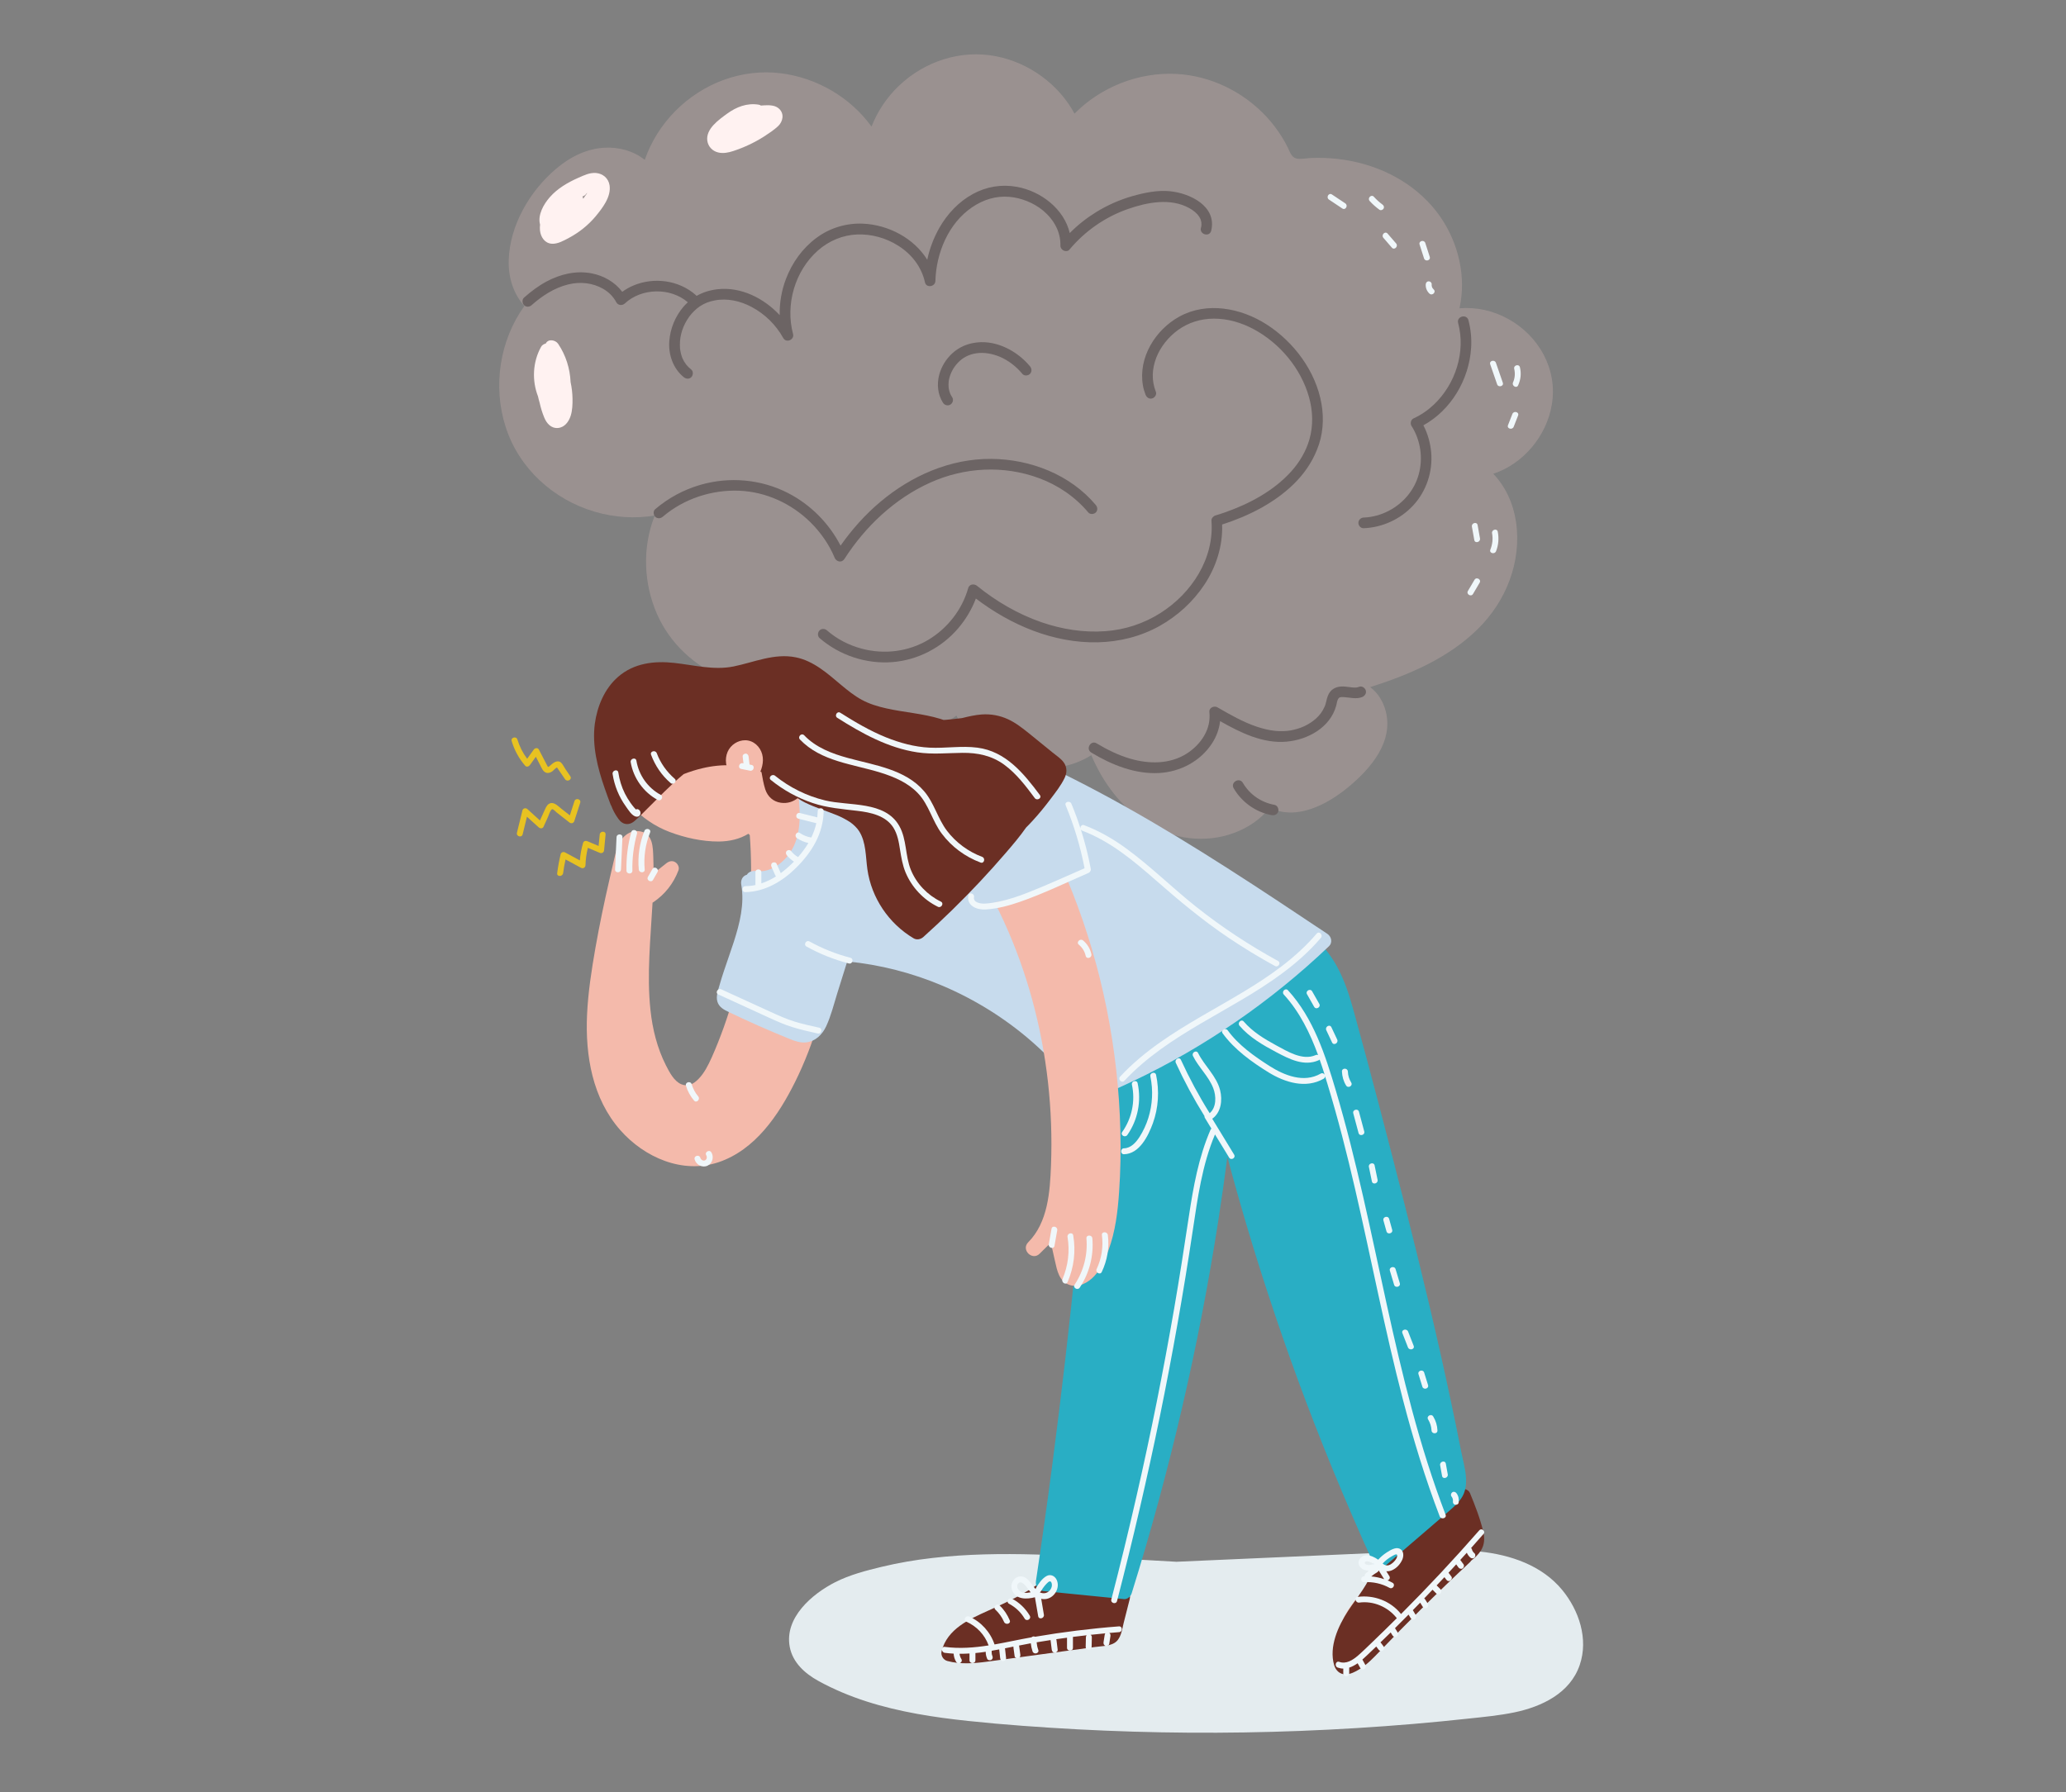 <?xml version="1.0" encoding="UTF-8"?>
<svg width="2788px" height="2419px" viewBox="0 0 2788 2419" version="1.1" xmlns="http://www.w3.org/2000/svg" xmlns:xlink="http://www.w3.org/1999/xlink">
    <rect x="0" y="0" width="2788" height="2419" fill="#808080" stroke="none"/>
    <title>Group</title>
    <g id="Page-1" stroke="none" stroke-width="1" fill="none" fill-rule="evenodd">
        <g id="Group">
            <rect id="Rectangle" stroke="#979797" opacity="0" x="0.5" y="0.5" width="2787" height="2418"></rect>
            <g id="8" transform="translate(673.667, 73.328)" fill-rule="nonzero">
                <path d="M1434.433,2072.772 C1407.033,2039.572 1364.833,2025.372 1323.233,2020.972 C1300.833,2018.572 1278.233,2018.872 1255.733,2019.672 C1230.633,2020.572 1205.633,2021.872 1180.633,2022.972 C1091.733,2026.872 1002.833,2030.772 913.933,2034.772 L867.933,2032.172 C820.033,2029.472 772.233,2026.272 724.333,2024.972 C677.733,2023.672 630.833,2024.272 584.433,2029.672 C561.533,2032.272 538.733,2036.172 516.233,2041.572 C495.033,2046.672 473.033,2052.372 453.533,2062.272 C422.233,2078.172 384.733,2110.172 392.033,2149.572 C396.033,2170.872 412.533,2185.572 430.633,2195.572 C451.133,2206.872 472.933,2215.972 495.233,2223.172 C539.933,2237.572 586.633,2244.772 633.233,2249.672 C682.233,2254.872 731.533,2258.272 780.733,2260.972 C880.833,2266.272 981.133,2266.972 1081.233,2263.072 C1132.033,2261.072 1182.833,2257.972 1233.433,2253.672 C1258.233,2251.572 1283.033,2249.172 1307.733,2246.472 C1328.533,2244.272 1349.533,2242.272 1369.933,2238.072 C1406.833,2230.372 1445.133,2212.272 1458.133,2174.072 C1470.133,2138.972 1457.133,2100.272 1434.433,2072.772 Z" id="Path" fill="#E4ECEF"></path>
                <path d="M1361.033,356.872 C1341.033,345.972 1318.433,340.872 1295.833,342.872 C1305.333,300.372 1294.533,254.772 1269.833,219.072 C1241.933,178.972 1197.433,153.372 1149.833,144.072 C1137.833,141.672 1125.533,140.272 1113.233,139.872 C1107.033,139.672 1100.833,139.672 1094.633,139.972 C1088.733,140.272 1081.533,141.972 1075.633,140.572 C1069.033,138.872 1067.133,131.872 1064.433,126.372 C1061.933,121.172 1059.133,116.172 1056.033,111.272 C1050.033,101.672 1043.033,92.472 1035.333,84.172 C1004.033,50.472 960.033,28.872 913.933,26.472 C863.233,23.772 811.933,43.972 776.333,80.072 C755.033,40.372 714.933,11.372 670.733,2.672 C623.133,-6.728 574.333,9.172 539.433,42.472 C523.233,57.872 510.533,76.772 502.433,97.572 C473.833,57.972 428.633,31.672 380.033,25.572 C327.333,18.972 274.733,39.072 237.633,76.572 C219.233,95.172 204.933,117.772 196.433,142.472 C181.333,130.372 161.533,124.972 142.133,126.072 C117.433,127.372 95.033,138.872 76.433,154.772 C41.133,184.772 14.233,230.872 12.833,277.872 C12.133,300.672 18.833,322.872 33.933,339.772 C0.433,386.472 -8.867,448.372 8.733,503.072 C26.733,559.072 73.133,601.072 129.133,617.472 C155.433,625.172 183.233,627.072 210.133,622.472 C209.833,622.872 209.533,623.372 209.333,623.972 C193.033,666.172 194.833,714.072 212.933,755.472 C230.533,795.672 264.333,826.472 304.733,842.872 C326.133,851.572 349.233,855.772 372.333,855.272 C382.033,888.472 408.733,913.972 440.133,927.272 C477.933,943.272 520.233,940.072 557.933,925.372 C579.033,917.172 598.733,905.872 617.033,892.572 C641.633,944.372 703.533,971.672 759.333,961.472 C773.433,958.872 786.933,953.672 799.033,945.972 C814.633,983.172 839.733,1016.972 874.433,1038.272 C909.233,1059.572 952.733,1065.272 991.333,1051.072 C1010.533,1044.072 1027.233,1032.572 1040.033,1016.972 C1076.233,1034.772 1117.833,1012.372 1146.233,988.772 C1175.933,964.172 1207.033,928.172 1196.333,886.672 C1193.033,873.772 1185.833,861.972 1175.333,854.172 C1227.933,837.472 1280.533,815.072 1320.333,775.972 C1358.733,738.372 1380.033,684.872 1372.133,631.072 C1368.533,606.772 1358.333,583.872 1341.433,566.172 C1382.033,552.872 1413.433,515.072 1420.433,472.972 C1428.633,425.272 1402.933,379.672 1361.033,356.872 Z" id="Path" fill="#9A9190"></path>
                <path d="M805.033,608.272 C770.633,567.272 716.733,546.472 663.933,546.072 C608.633,545.672 556.333,568.772 514.433,603.972 C493.933,621.172 476.033,641.272 460.633,663.172 C445.033,632.872 420.033,607.672 389.533,592.072 C353.133,573.472 310.633,569.772 271.333,581.172 C248.933,587.672 228.233,598.872 210.533,613.972 C207.533,616.472 207.933,621.572 210.533,624.172 C213.433,627.072 217.733,626.672 220.733,624.172 C249.233,599.772 287.133,587.472 324.433,589.072 C360.233,590.672 394.233,606.372 419.733,631.372 C433.633,645.072 445.233,661.572 452.633,679.472 C454.933,685.072 462.233,686.772 465.833,681.172 C494.133,637.172 533.733,599.672 581.733,578.072 C627.933,557.272 680.533,554.472 728.133,571.972 C753.833,581.372 777.133,597.172 794.933,618.372 C797.433,621.372 802.533,620.972 805.133,618.372 C807.933,615.572 807.533,611.272 805.033,608.272 Z" id="Path" fill="#6C6464"></path>
                <path d="M1109.633,471.672 C1102.033,427.972 1072.533,388.272 1035.533,364.572 C1001.033,342.472 955.133,333.472 917.733,354.072 C885.433,371.872 862.233,409.272 868.633,446.772 C869.333,451.072 870.633,455.372 872.233,459.472 C873.633,463.072 877.033,465.572 881.133,464.472 C884.533,463.572 887.633,459.272 886.133,455.572 C880.133,440.172 880.833,424.772 886.733,409.372 C892.333,394.972 903.133,381.472 915.833,372.272 C930.133,361.972 946.533,356.872 964.233,356.772 C983.133,356.672 1001.733,362.172 1018.233,371.072 C1053.433,389.972 1081.833,423.872 1092.733,462.472 C1098.033,481.272 1098.733,500.972 1093.333,519.872 C1088.733,535.872 1080.033,550.472 1068.933,562.872 C1045.133,589.272 1012.333,606.772 979.133,618.372 C974.933,619.872 970.733,621.172 966.433,622.472 C963.633,623.372 960.933,626.272 961.133,629.372 C965.233,680.272 934.533,727.372 892.433,754.072 C869.933,768.372 844.433,776.772 817.733,778.672 C788.533,780.772 759.333,776.072 731.733,766.572 C700.233,755.672 670.733,738.472 644.833,717.472 C640.733,714.172 634.333,715.072 632.833,720.672 C624.633,749.672 604.933,774.772 579.133,790.272 C552.033,806.472 519.333,810.372 488.933,802.172 C471.833,797.572 455.833,789.372 442.433,777.672 C439.533,775.072 435.133,774.772 432.233,777.672 C429.633,780.272 429.333,785.272 432.233,787.872 C459.133,811.272 495.333,823.272 530.833,820.372 C565.133,817.572 597.233,800.772 619.533,774.572 C629.633,762.672 637.733,749.172 643.233,734.572 C690.233,770.372 748.033,794.972 807.733,793.672 C837.033,792.972 865.633,785.872 891.233,771.572 C915.333,758.072 936.233,738.972 951.533,715.972 C967.433,692.072 976.633,663.472 975.533,634.672 C1010.633,623.372 1045.133,606.272 1071.733,580.472 C1085.433,567.172 1096.533,551.472 1103.533,533.772 C1111.733,514.072 1113.233,492.472 1109.633,471.672 Z" id="Path" fill="#6C6464"></path>
                <path d="M904.833,184.772 C888.233,183.172 870.733,186.772 854.833,191.272 C837.633,196.172 820.933,203.472 805.733,212.872 C792.733,220.872 780.633,230.372 769.933,241.272 C762.333,208.772 731.133,184.772 698.633,178.872 C677.933,175.172 657.533,178.472 639.133,188.572 C620.033,198.972 604.633,215.472 593.933,234.272 C586.333,247.672 580.833,262.172 577.633,277.272 C559.633,248.172 525.133,230.072 490.933,228.572 C468.533,227.572 446.233,234.272 428.233,247.672 C409.133,261.772 395.233,281.372 386.833,303.472 C381.033,318.872 378.133,335.472 378.533,352.072 C357.033,329.072 326.233,313.572 294.833,317.072 C284.633,318.172 274.933,321.172 266.333,326.072 C266.133,325.772 265.833,325.472 265.533,325.172 C242.733,304.772 208.733,300.272 180.833,312.172 C175.533,314.372 170.633,317.272 166.033,320.572 C156.233,307.472 140.933,298.772 124.833,295.672 C103.733,291.572 82.533,296.672 63.833,306.672 C52.833,312.572 42.833,320.172 33.533,328.372 C30.633,330.972 30.933,335.972 33.533,338.572 C36.433,341.472 40.833,341.172 43.733,338.572 C57.933,325.972 74.333,315.272 92.833,310.672 C109.133,306.572 126.133,308.372 140.333,316.572 C148.033,321.072 153.933,326.972 158.133,334.872 C160.433,339.072 166.233,339.372 169.433,336.372 C192.133,315.172 231.033,314.472 254.533,334.672 C252.333,336.672 250.333,338.772 248.333,341.072 C237.433,354.072 230.833,370.172 229.533,387.072 C228.133,405.272 234.633,424.172 249.033,435.772 C252.033,438.172 256.233,438.772 259.233,435.772 C261.733,433.272 262.233,428.072 259.233,425.572 C253.633,421.072 250.233,416.772 247.233,410.172 C247.233,410.072 247.133,409.872 247.033,409.672 C246.933,409.372 246.833,409.072 246.733,408.772 C246.533,408.072 246.233,407.372 246.033,406.672 C245.533,404.972 245.033,403.272 244.733,401.572 C244.033,398.272 243.833,396.372 243.833,392.472 C243.633,378.772 248.233,365.472 256.533,353.972 C259.933,349.272 265.633,343.572 270.433,340.372 C277.033,335.972 283.033,333.672 290.933,332.172 C307.833,328.872 325.533,332.972 340.533,340.972 C358.533,350.472 373.433,365.172 383.333,382.972 C387.333,390.172 398.633,385.272 396.533,377.472 C385.933,337.772 399.033,292.172 430.133,264.772 C444.933,251.672 463.833,243.872 483.033,243.172 C502.433,242.472 521.733,247.772 538.233,258.172 C556.333,269.472 569.933,286.772 574.533,307.772 C576.333,315.872 588.433,313.772 588.633,305.872 C589.633,268.272 606.233,228.072 638.133,206.472 C653.333,196.072 670.233,190.872 688.433,192.372 C704.433,193.672 721.533,200.572 734.033,210.972 C748.533,223.172 757.833,239.672 757.333,258.372 C757.233,264.272 765.533,268.372 769.633,263.472 C790.333,238.672 817.633,219.572 848.233,208.872 C874.533,199.672 905.933,193.572 931.233,207.572 C936.633,210.572 941.733,214.572 944.633,219.272 C946.333,221.972 946.733,223.072 947.433,226.372 C947.433,226.572 947.533,226.772 947.533,226.872 C947.533,226.972 947.533,227.172 947.533,227.472 C947.533,228.272 947.633,228.972 947.633,229.772 C947.633,231.872 947.533,232.072 946.933,234.272 C944.733,243.272 958.633,247.072 960.833,238.072 C968.733,204.672 931.633,187.272 904.833,184.772 Z" id="Path" fill="#6C6464"></path>
                <path d="M716.233,421.072 C699.333,400.772 672.133,386.072 645.133,388.872 C632.333,390.172 620.833,394.972 611.333,403.672 C602.933,411.372 596.633,421.672 593.733,432.672 C590.433,445.372 591.733,459.072 598.833,470.272 C600.933,473.572 605.233,474.872 608.733,472.872 C612.033,470.972 613.433,466.272 611.333,462.972 C610.633,461.872 610.033,460.872 609.433,459.772 C609.233,459.372 609.033,458.872 608.833,458.472 C608.733,458.372 608.733,458.272 608.633,458.172 C608.633,458.072 608.633,458.072 608.533,457.872 C607.633,455.572 607.033,453.272 606.633,450.872 C606.633,450.772 606.633,450.672 606.533,450.572 C606.533,450.472 606.533,450.372 606.533,450.272 C606.533,449.772 606.433,449.272 606.433,448.872 C606.333,447.672 606.333,446.472 606.333,445.272 C606.333,444.172 606.433,443.072 606.533,441.972 C606.533,441.772 606.533,441.672 606.533,441.672 C606.533,441.572 606.533,441.472 606.533,441.372 C606.633,440.672 606.733,439.872 606.933,439.172 C608.833,430.272 613.033,422.472 619.233,416.072 C622.833,412.372 625.533,410.272 630.133,407.872 C634.133,405.772 639.033,404.172 644.333,403.472 C654.533,402.072 665.633,404.072 675.633,408.272 C687.333,413.272 697.833,421.472 706.033,431.372 C708.533,434.372 713.633,433.972 716.233,431.372 C719.133,428.272 718.733,424.072 716.233,421.072 Z" id="Path" fill="#6C6464"></path>
                <path d="M1169.433,858.672 C1168.433,855.172 1164.233,852.272 1160.533,853.672 C1159.833,853.972 1159.133,854.172 1158.333,854.372 C1158.133,854.472 1156.933,854.572 1156.933,854.672 C1155.333,854.872 1153.633,854.772 1152.033,854.672 C1148.633,854.372 1145.233,853.772 1141.833,853.472 C1134.133,852.672 1126.133,854.172 1121.133,860.672 C1118.433,864.172 1117.233,868.472 1116.233,872.772 C1115.833,874.472 1115.433,876.072 1114.933,877.672 C1114.733,878.472 1114.433,879.172 1114.133,879.872 C1113.833,880.772 1114.033,880.272 1113.433,881.372 C1110.533,887.672 1107.333,891.872 1102.333,896.472 C1097.833,900.572 1092.533,903.972 1086.533,906.872 C1081.233,909.372 1074.133,911.572 1067.633,912.672 C1061.833,913.672 1054.533,913.872 1047.833,913.272 C1039.233,912.472 1030.833,910.372 1022.633,907.672 C1003.733,901.372 986.333,891.272 969.133,881.372 C964.833,878.872 957.733,881.972 958.333,887.572 C959.533,899.172 957.133,909.672 951.433,919.572 C945.733,929.472 937.233,937.872 927.633,943.972 C904.933,958.272 877.133,958.172 851.633,950.772 C835.533,946.072 820.533,938.672 806.233,930.072 C798.233,925.272 791.033,937.672 798.933,942.472 C826.333,959.072 858.233,971.972 890.933,970.072 C919.333,968.372 946.233,954.172 961.933,930.072 C967.833,921.072 971.633,910.672 972.833,900.072 C1000.233,915.572 1030.433,930.572 1062.333,927.772 C1091.033,925.272 1121.233,908.872 1129.433,879.472 C1130.433,876.072 1130.533,871.472 1133.133,868.772 C1133.133,868.772 1133.333,868.572 1133.533,868.472 C1133.733,868.372 1134.133,868.172 1134.233,868.072 C1134.333,868.072 1134.333,868.072 1134.533,867.972 C1135.033,867.872 1135.433,867.772 1135.933,867.672 C1135.933,867.672 1136.033,867.672 1136.033,867.672 C1136.433,867.672 1136.833,867.572 1137.333,867.572 C1138.233,867.572 1139.133,867.572 1140.033,867.672 C1148.233,868.172 1156.533,870.672 1164.533,867.572 C1168.033,866.072 1170.533,862.672 1169.433,858.672 Z" id="Path" fill="#6C6464"></path>
                <path d="M1046.233,1013.072 C1028.333,1009.872 1012.733,999.172 1003.533,983.372 C998.933,975.372 986.433,982.572 991.133,990.672 C1001.933,1009.372 1021.033,1023.072 1042.433,1026.972 C1046.233,1027.672 1050.233,1025.972 1051.333,1021.972 C1052.233,1018.472 1050.133,1013.772 1046.233,1013.072 Z" id="Path" fill="#6C6464"></path>
                <path d="M1307.933,358.872 C1305.533,349.972 1291.633,353.672 1294.033,362.672 C1304.433,401.472 1290.633,444.872 1261.433,472.672 C1253.233,480.472 1244.133,486.672 1233.633,491.572 C1230.233,493.172 1229.133,498.372 1231.033,501.472 C1243.433,520.872 1246.933,544.972 1240.833,567.072 C1234.933,588.472 1220.033,605.872 1200.633,616.072 C1190.133,621.572 1178.333,624.872 1166.633,625.272 C1162.733,625.372 1159.433,628.472 1159.433,632.472 C1159.433,636.272 1162.733,639.872 1166.633,639.672 C1191.833,638.672 1216.233,627.472 1233.333,608.972 C1251.233,589.672 1260.033,563.172 1257.633,536.972 C1256.433,524.372 1253.033,511.972 1247.133,500.772 C1284.633,480.172 1308.833,438.872 1311.533,396.472 C1312.433,383.872 1311.133,371.072 1307.933,358.872 Z" id="Path" fill="#6C6464"></path>
                <path d="M148.933,176.872 C147.533,167.472 140.033,160.972 130.633,160.172 C122.133,159.472 114.133,163.372 106.533,166.772 C92.533,172.972 78.633,181.072 68.433,192.672 C59.833,202.372 51.633,217.072 55.133,229.872 C54.833,232.572 54.733,235.172 55.033,237.872 C56.033,246.672 61.433,255.072 71.033,255.672 C79.033,256.172 87.533,251.272 94.433,247.572 C107.933,240.372 120.333,230.372 130.133,218.672 C139.433,207.372 151.233,192.272 148.933,176.872 Z M113.333,194.972 C113.133,193.972 112.833,192.972 112.333,191.972 C112.333,191.972 112.433,191.872 112.433,191.872 C114.933,191.072 116.733,189.572 117.833,187.772 C118.133,187.572 118.533,187.372 118.833,187.172 C117.033,189.772 115.233,192.372 113.333,194.972 Z" id="Shape" fill="#FFF2F1"></path>
                <path d="M98.933,465.072 C98.833,457.472 97.933,449.872 96.333,442.472 C95.533,424.172 89.933,406.172 79.533,390.772 C75.933,385.472 66.133,383.572 62.833,390.372 C60.133,390.972 57.733,392.572 56.433,394.972 C45.133,415.372 44.033,440.272 52.333,461.672 C52.933,464.572 53.733,467.372 54.533,470.172 C56.033,476.972 58.033,483.672 60.733,490.172 C63.933,498.072 69.933,505.072 79.233,504.372 C88.333,503.672 94.033,495.672 96.533,487.672 C98.733,480.672 99.033,472.372 98.933,465.072 Z" id="Path" fill="#FFF2F1"></path>
                <path d="M377.933,73.672 C375.533,71.372 372.533,69.972 369.333,69.372 C368.733,69.172 368.133,69.072 367.533,69.072 C364.233,68.572 360.733,68.672 357.433,68.872 C356.033,68.972 354.533,69.072 353.133,69.172 C352.333,68.572 351.333,68.172 350.233,67.972 C334.433,65.372 320.033,70.972 307.333,80.272 C296.133,88.472 278.633,100.672 280.833,116.672 C281.933,124.572 287.833,130.672 295.533,132.472 C302.333,134.072 309.333,132.672 315.733,130.572 C330.433,125.772 344.633,119.072 357.633,110.772 C364.033,106.572 370.733,102.172 376.333,96.972 C382.933,90.672 384.933,80.472 377.933,73.672 Z" id="Path" fill="#FFF2F1"></path>
                <circle id="Oval" fill="#F4BAAB" transform="translate(187.155, 1067.898) rotate(-17.819) translate(-187.155, -1067.898) " cx="187.155" cy="1067.898" r="1"></circle>
                <path d="M1302.333,1948.872 C1298.933,1928.672 1295.433,1908.572 1291.633,1888.472 C1284.233,1848.572 1276.133,1808.772 1267.333,1769.072 C1249.633,1689.472 1229.233,1610.572 1205.933,1532.372 C1204.433,1527.472 1203.033,1522.572 1201.533,1517.672 C1195.433,1485.372 1188.733,1453.272 1181.533,1421.172 C1175.933,1396.372 1170.033,1371.672 1163.833,1347.072 C1158.033,1323.972 1152.233,1300.772 1143.533,1278.472 C1135.033,1256.672 1123.833,1236.472 1108.533,1218.572 C1093.833,1201.372 1076.233,1186.972 1058.033,1173.672 C1036.633,1158.072 1014.233,1143.872 992.233,1129.272 C967.633,1112.972 943.133,1096.672 918.533,1080.372 C915.833,1078.572 912.233,1078.672 909.333,1080.072 C878.733,1055.672 845.133,1035.072 810.433,1016.772 C789.833,1005.872 768.733,995.772 747.433,986.172 C722.833,974.972 698.033,964.072 672.833,954.472 C622.433,935.272 568.233,921.972 514.133,930.472 C469.633,937.472 426.133,959.572 399.833,997.072 C397.533,1000.272 395.533,1003.572 393.533,1006.972 C383.933,1003.972 374.533,1000.372 365.433,995.972 C364.833,995.672 364.233,995.472 363.633,995.272 C363.433,989.672 362.533,984.172 361.233,978.872 C360.433,975.472 359.333,972.172 358.033,968.972 C356.733,948.272 348.633,927.772 336.533,911.272 C316.033,883.272 285.533,865.372 254.233,851.972 C235.833,844.072 215.933,834.672 195.633,837.372 C192.233,835.172 187.633,834.872 183.833,838.572 C152.533,869.372 138.733,916.172 148.933,958.972 C158.833,1000.872 190.233,1034.772 230.233,1049.772 C250.733,1057.472 274.133,1062.672 296.133,1062.572 C310.433,1062.472 324.533,1059.372 336.233,1052.072 C336.833,1052.672 337.433,1053.272 338.133,1053.872 C342.533,1112.372 338.833,1171.372 326.833,1228.772 C320.833,1257.572 312.833,1285.872 302.933,1313.572 C298.033,1327.172 292.733,1340.672 286.833,1353.872 C282.133,1364.372 276.833,1374.972 269.033,1382.972 C265.633,1386.472 261.733,1389.472 258.133,1390.572 C253.833,1391.872 250.133,1392.072 245.633,1390.172 C235.833,1385.972 229.733,1373.972 224.933,1364.572 C213.233,1341.472 206.833,1315.772 204.133,1290.172 C198.933,1241.872 204.333,1193.372 206.933,1145.072 C207.233,1144.872 207.533,1144.772 207.833,1144.572 C223.633,1133.972 235.233,1119.172 241.933,1101.372 C243.433,1097.372 240.933,1092.372 237.433,1090.372 C233.433,1087.972 229.033,1089.172 225.633,1091.872 C219.833,1096.472 214.033,1101.072 208.233,1105.672 C208.233,1098.372 208.233,1091.072 207.933,1083.772 C207.433,1070.372 207.433,1052.172 190.833,1048.972 C175.833,1045.972 164.733,1056.672 159.733,1069.672 C157.233,1076.172 155.933,1083.172 154.333,1089.872 C152.533,1097.672 150.633,1105.372 148.933,1113.172 C141.833,1143.972 135.333,1174.972 129.833,1206.172 C124.633,1235.972 119.933,1266.072 118.533,1296.372 C116.033,1351.672 125.833,1409.472 163.433,1452.172 C195.833,1488.972 247.433,1511.772 295.933,1495.472 C345.433,1478.772 376.933,1431.972 399.133,1387.372 C425.433,1334.472 441.733,1277.072 447.433,1218.272 C448.033,1212.072 448.533,1205.872 448.833,1199.572 C449.533,1199.972 450.233,1200.372 451.033,1200.572 C538.733,1231.472 626.333,1262.772 713.733,1294.472 C735.333,1302.272 756.833,1310.172 778.333,1317.972 C787.433,1321.272 797.233,1323.972 805.433,1329.272 C812.433,1333.772 814.733,1340.972 815.133,1348.972 C815.733,1359.872 814.933,1370.872 814.633,1381.672 C814.333,1392.972 813.933,1404.172 813.533,1415.472 C812.633,1437.972 811.533,1460.472 810.233,1482.972 C805.033,1573.872 796.333,1664.672 784.133,1754.872 C771.933,1845.072 756.233,1934.772 737.233,2023.772 C734.933,2034.672 732.733,2045.572 730.033,2056.272 C727.933,2064.472 724.433,2073.672 719.833,2079.072 C712.233,2087.772 701.333,2093.172 690.933,2097.172 C667.233,2106.272 637.633,2110.972 621.433,2132.572 C617.633,2137.572 615.033,2143.272 613.533,2149.272 C612.133,2154.872 616.433,2162.272 622.933,2161.672 C654.133,2158.672 685.233,2155.672 716.433,2152.672 C732.333,2151.172 748.233,2149.572 764.133,2148.072 C778.533,2146.672 793.433,2146.172 807.733,2143.472 C821.933,2140.772 832.333,2132.372 837.533,2118.872 C842.433,2106.172 844.033,2091.772 846.733,2078.372 C853.033,2047.672 859.333,2016.972 865.633,1986.272 C890.733,1864.172 915.833,1742.072 941.033,1619.972 L978.433,1438.372 C1015.433,1534.672 1051.233,1631.572 1085.533,1728.872 C1103.533,1779.772 1121.133,1830.772 1138.433,1881.872 C1147.133,1907.572 1155.733,1933.372 1164.233,1959.172 C1168.333,1971.772 1172.533,1984.372 1176.633,1996.972 C1180.733,2009.372 1185.533,2022.272 1184.533,2035.572 C1182.833,2059.372 1161.133,2077.372 1148.333,2095.772 C1134.433,2115.772 1124.933,2144.172 1139.533,2166.372 C1142.333,2170.672 1148.233,2172.872 1152.933,2169.872 C1184.633,2149.372 1214.433,2125.772 1241.633,2099.372 C1254.933,2086.472 1267.833,2073.072 1279.433,2058.672 C1291.033,2044.172 1301.233,2028.172 1304.833,2009.672 C1308.533,1989.472 1305.633,1968.972 1302.333,1948.872 Z" id="Path" fill="#F4BAAB"></path>
                <path d="M1328.033,1994.572 C1323.833,1976.472 1316.933,1958.872 1309.933,1941.872 C1307.833,1936.672 1299.333,1934.572 1295.033,1937.872 C1271.833,1955.272 1248.633,1972.772 1225.333,1990.172 C1220.033,1994.172 1214.633,1998.172 1209.033,2001.772 C1203.733,2005.172 1198.033,2007.972 1193.133,2011.772 C1184.533,2018.372 1180.433,2028.572 1181.633,2038.772 C1181.133,2039.572 1180.733,2040.472 1180.433,2041.572 C1174.033,2064.172 1158.033,2081.972 1145.533,2101.072 C1132.233,2121.372 1119.433,2149.372 1126.733,2174.372 C1128.933,2181.772 1134.733,2186.872 1142.333,2186.775 C1148.733,2186.672 1155.233,2183.272 1160.633,2179.972 C1171.033,2173.672 1179.633,2164.572 1188.133,2155.772 C1206.633,2136.372 1225.433,2117.272 1244.433,2098.372 C1266.033,2076.972 1287.833,2055.972 1310.033,2035.272 C1310.633,2034.672 1311.133,2034.072 1311.533,2033.372 C1316.533,2029.472 1321.233,2025.172 1324.733,2019.672 C1329.633,2011.972 1330.033,2003.172 1328.033,1994.572 Z" id="Path" fill="#6B2F24"></path>
                <path d="M843.333,2071.572 C812.333,2065.172 781.233,2059.072 750.033,2053.472 C745.733,2052.672 741.233,2053.972 738.633,2057.172 C737.233,2057.672 735.833,2058.472 734.533,2059.472 C712.033,2076.972 685.633,2089.072 659.833,2100.772 C634.133,2112.372 604.833,2125.372 597.033,2155.272 C595.533,2160.972 598.933,2167.072 604.633,2168.672 C622.533,2173.472 640.733,2171.972 658.833,2169.572 C678.433,2166.972 698.133,2164.272 717.733,2161.572 C736.833,2158.972 755.833,2156.372 774.933,2153.772 C784.433,2152.472 794.033,2151.172 803.533,2149.872 C812.033,2148.672 822.233,2148.872 829.833,2144.572 C839.233,2139.272 840.333,2126.572 842.733,2117.172 C845.433,2106.372 848.233,2095.672 850.933,2084.872 C852.333,2079.572 849.233,2072.772 843.333,2071.572 Z" id="Path" fill="#6B2F24"></path>
                <path d="M1298.233,1886.272 C1293.833,1863.772 1289.233,1841.272 1284.433,1818.772 C1265.633,1729.872 1244.333,1641.372 1222.033,1553.272 C1199.733,1465.572 1177.033,1377.872 1152.933,1290.672 C1147.333,1270.272 1140.733,1249.872 1130.533,1231.172 C1121.033,1213.872 1108.033,1198.572 1093.633,1185.172 C1079.333,1171.672 1063.733,1158.972 1047.633,1147.672 C1037.233,1140.472 1026.033,1140.172 1015.133,1146.572 C1005.833,1151.972 996.933,1158.272 987.933,1164.272 C952.033,1188.072 917.133,1213.172 883.033,1239.572 C865.533,1253.072 848.133,1266.972 831.133,1281.172 C817.533,1292.472 798.833,1304.472 794.933,1323.072 C793.133,1331.872 795.733,1339.972 802.533,1345.372 C796.133,1436.872 788.333,1528.272 779.233,1619.572 C769.733,1714.072 758.833,1808.372 746.533,1902.572 C739.633,1955.272 732.233,2007.972 724.333,2060.572 C723.233,2068.072 727.233,2073.572 734.833,2074.372 C770.933,2077.972 806.933,2081.572 843.033,2085.172 C847.833,2085.672 852.233,2081.472 853.533,2077.172 C879.233,1994.872 901.833,1911.572 921.333,1827.572 C940.733,1744.172 957.033,1659.972 970.233,1575.372 C974.733,1546.472 978.833,1517.472 982.633,1488.372 C999.133,1550.272 1017.333,1611.672 1037.333,1672.572 C1063.233,1751.772 1092.033,1830.172 1123.633,1907.272 C1141.533,1950.872 1160.233,1994.172 1179.733,2037.072 C1182.833,2043.972 1192.033,2043.372 1196.833,2039.272 C1214.533,2024.072 1232.233,2008.872 1249.933,1993.672 L1276.433,1970.872 C1284.033,1964.272 1291.933,1958.072 1297.833,1949.772 C1310.933,1931.372 1302.233,1906.372 1298.233,1886.272 Z" id="Path" fill="#29AEC4"></path>
                <path d="M1117.533,1187.172 C1028.033,1127.472 938.333,1067.672 844.333,1015.072 C797.233,988.672 749.133,964.172 699.733,942.472 C674.733,931.472 649.433,920.572 623.433,912.172 C598.533,904.172 572.433,899.472 546.133,901.872 C490.633,906.772 440.333,936.372 401.033,974.672 C399.533,976.072 398.633,977.672 398.133,979.272 C397.633,979.672 397.133,980.072 396.733,980.572 C389.333,987.772 395.633,997.972 403.533,998.972 C403.533,999.072 403.533,999.072 403.533,999.072 C404.133,1002.272 404.333,1005.672 404.633,1008.872 C405.233,1015.772 405.633,1022.772 405.433,1029.672 C405.233,1042.872 403.233,1056.672 397.533,1068.772 C388.433,1088.272 367.533,1105.472 346.533,1102.472 C341.633,1101.772 336.733,1103.272 334.233,1107.372 C328.133,1109.072 325.633,1114.972 326.633,1120.772 C331.233,1146.872 324.533,1173.172 316.633,1197.872 C312.433,1210.972 307.633,1223.972 303.333,1237.072 C301.233,1243.472 299.133,1249.872 297.333,1256.372 C295.433,1263.272 292.333,1271.272 294.333,1278.372 C296.433,1286.072 303.133,1289.572 309.833,1292.772 C316.433,1295.972 323.033,1299.072 329.633,1302.072 C343.433,1308.472 357.233,1314.572 371.233,1320.472 C378.233,1323.472 385.333,1326.372 392.433,1329.272 C399.433,1332.072 406.733,1334.572 414.433,1333.672 C426.933,1332.172 435.933,1323.172 441.133,1312.172 C447.833,1297.872 451.633,1281.972 456.333,1266.972 C460.733,1252.772 465.233,1238.672 469.633,1224.472 C513.733,1228.672 557.633,1239.972 598.533,1257.372 C642.233,1275.972 683.133,1301.472 718.833,1332.672 C736.933,1348.572 753.833,1365.872 769.133,1384.472 C776.933,1393.872 784.333,1409.272 798.333,1409.173 C805.833,1409.072 813.233,1404.872 819.933,1401.972 C825.933,1399.372 831.933,1396.772 837.933,1394.072 C886.633,1372.072 933.533,1346.172 978.033,1316.772 C1022.933,1287.172 1065.533,1253.872 1105.133,1217.572 C1109.933,1213.172 1114.733,1208.672 1119.433,1204.172 C1125.033,1199.172 1123.133,1190.872 1117.533,1187.172 Z" id="Path" fill="#C7DBED"></path>
                <path d="M838.233,1453.372 C836.933,1397.872 830.633,1342.572 819.733,1288.172 C808.933,1234.472 793.433,1181.672 773.333,1130.672 C768.133,1117.572 762.733,1104.572 757.033,1091.672 C754.133,1085.172 751.133,1078.672 748.133,1072.272 C745.333,1066.372 742.833,1060.072 738.833,1054.872 C728.933,1041.872 714.833,1043.472 700.333,1045.172 C685.433,1046.972 670.533,1048.772 655.633,1050.472 C648.133,1051.372 640.733,1052.272 633.233,1053.172 C627.433,1053.872 622.333,1057.672 622.333,1064.072 C622.333,1066.572 623.433,1069.272 625.233,1071.372 C625.433,1071.772 625.633,1072.172 625.933,1072.572 C668.333,1134.672 699.533,1203.772 719.333,1276.272 C739.133,1348.872 747.533,1424.372 744.633,1499.572 C743.233,1535.472 740.533,1576.672 713.833,1603.572 C703.933,1613.572 719.233,1628.872 729.233,1618.972 C734.333,1613.972 739.333,1608.972 744.433,1603.972 C746.233,1612.172 748.133,1620.372 749.933,1628.572 C752.833,1641.472 755.433,1656.372 769.833,1661.172 C781.933,1665.172 794.733,1657.972 802.833,1649.372 C812.033,1639.672 817.533,1626.472 822.233,1614.072 C831.533,1588.972 834.733,1561.972 836.533,1535.472 C838.433,1507.972 838.933,1480.672 838.233,1453.372 Z" id="Path" fill="#F4BAAB"></path>
                <path d="M1277.133,1971.272 C1241.833,1879.272 1218.733,1783.272 1197.633,1687.172 C1176.433,1590.572 1157.133,1493.372 1128.933,1398.472 C1114.733,1350.572 1098.733,1300.972 1064.433,1263.372 C1060.933,1259.572 1055.333,1265.272 1058.733,1269.072 C1080.233,1292.572 1094.133,1321.072 1105.033,1350.772 C1104.033,1350.372 1102.933,1350.272 1101.733,1350.872 C1083.933,1358.672 1063.733,1345.872 1048.433,1337.672 C1032.433,1328.972 1016.733,1319.472 1004.733,1305.572 C1001.333,1301.672 995.733,1307.372 999.033,1311.272 C1012.533,1326.972 1030.633,1337.372 1048.733,1346.972 C1066.133,1356.172 1086.033,1366.472 1105.733,1357.872 C1106.333,1357.572 1106.833,1357.272 1107.133,1356.872 C1109.533,1363.672 1111.833,1370.572 1113.933,1377.372 C1112.933,1375.672 1110.833,1374.572 1108.533,1375.872 C1085.833,1388.872 1059.533,1378.372 1039.333,1365.472 C1018.833,1352.372 997.533,1337.372 983.133,1317.472 C980.133,1313.372 973.233,1317.372 976.233,1321.472 C992.133,1343.372 1015.533,1360.172 1038.333,1374.272 C1060.333,1387.772 1088.433,1396.572 1112.533,1382.772 C1114.033,1381.972 1114.533,1380.572 1114.433,1379.272 C1115.533,1382.572 1116.533,1385.972 1117.533,1389.272 C1131.833,1436.072 1143.933,1483.672 1154.933,1531.372 C1176.933,1626.272 1195.033,1721.972 1219.633,1816.272 C1233.533,1869.572 1249.533,1922.272 1269.233,1973.672 C1271.233,1978.172 1278.933,1976.072 1277.133,1971.272 Z" id="Path" fill="#F0F7FA"></path>
                <path d="M861.533,1388.772 C860.433,1383.772 852.733,1385.872 853.833,1390.872 C858.633,1413.072 853.733,1436.172 840.733,1454.672 C837.733,1458.872 844.733,1462.872 847.633,1458.672 C861.833,1438.472 866.733,1412.972 861.533,1388.772 Z" id="Path" fill="#F0F7FA"></path>
                <path d="M886.433,1377.572 C885.333,1372.572 877.633,1374.672 878.733,1379.672 C882.633,1398.372 881.633,1417.672 875.933,1435.872 C873.133,1444.772 869.133,1453.372 864.133,1461.272 C859.333,1468.672 852.533,1476.472 843.133,1476.672 C838.033,1476.772 837.933,1484.772 843.133,1484.674 C864.133,1484.272 875.933,1459.672 882.133,1442.772 C889.633,1421.972 891.033,1399.272 886.433,1377.572 Z" id="Path" fill="#F0F7FA"></path>
                <path d="M991.733,1485.172 C981.933,1469.072 972.033,1452.872 962.233,1436.772 C974.133,1428.272 976.233,1411.872 972.833,1398.272 C968.033,1379.072 951.733,1365.472 943.133,1348.072 C940.833,1343.472 933.933,1347.472 936.233,1352.072 C943.733,1367.372 957.333,1379.372 963.533,1395.372 C967.733,1406.172 968.033,1421.372 958.733,1429.272 C944.233,1406.072 931.333,1382.072 919.933,1357.272 C917.833,1352.572 910.933,1356.672 913.033,1361.272 C924.433,1386.072 937.333,1410.072 951.733,1433.172 C951.633,1433.972 951.733,1434.872 952.333,1435.672 L961.133,1450.172 C960.633,1450.472 960.233,1450.972 959.833,1451.772 C943.833,1488.772 936.733,1528.472 930.733,1568.172 C924.433,1609.972 917.933,1651.772 910.733,1693.472 C896.133,1777.872 879.333,1861.772 860.233,1945.272 C849.533,1992.272 838.133,2039.072 826.033,2085.672 C824.733,2090.672 832.433,2092.772 833.733,2087.772 C855.133,2005.172 874.433,1922.072 891.533,1838.572 C908.533,1755.372 923.333,1671.672 935.933,1587.572 C942.533,1543.772 948.533,1499.072 965.933,1457.972 L984.933,1489.072 C987.533,1493.672 994.433,1489.572 991.733,1485.172 Z" id="Path" fill="#F0F7FA"></path>
                <path d="M1106.633,1281.672 C1103.433,1276.072 1100.233,1270.372 1097.033,1264.772 C1094.433,1260.272 1087.533,1264.372 1090.133,1268.772 C1093.333,1274.372 1096.533,1280.072 1099.733,1285.672 C1102.233,1290.172 1109.233,1286.172 1106.633,1281.672 Z" id="Path" fill="#F0F7FA"></path>
                <path d="M1130.833,1329.872 C1128.233,1324.372 1125.633,1318.772 1123.033,1313.272 C1120.833,1308.572 1113.933,1312.672 1116.133,1317.272 C1118.733,1322.772 1121.333,1328.372 1123.933,1333.872 C1126.133,1338.472 1133.033,1334.472 1130.833,1329.872 Z" id="Path" fill="#F0F7FA"></path>
                <path d="M1149.733,1387.872 C1146.933,1383.272 1145.433,1378.372 1145.233,1373.072 C1145.033,1367.972 1137.033,1367.872 1137.233,1373.072 C1137.533,1379.772 1139.333,1386.172 1142.833,1391.872 C1145.533,1396.272 1152.433,1392.272 1149.733,1387.872 Z" id="Path" fill="#F0F7FA"></path>
                <path d="M1167.333,1453.872 C1164.933,1445.072 1162.633,1436.172 1160.233,1427.372 C1158.933,1422.372 1151.133,1424.472 1152.533,1429.472 C1154.933,1438.272 1157.233,1447.172 1159.633,1455.972 C1160.933,1460.972 1168.633,1458.872 1167.333,1453.872 Z" id="Path" fill="#F0F7FA"></path>
                <path d="M1185.333,1519.172 C1184.033,1512.672 1182.633,1506.172 1181.333,1499.772 C1180.333,1494.772 1172.533,1496.872 1173.633,1501.872 C1174.933,1508.372 1176.333,1514.872 1177.633,1521.272 C1178.633,1526.372 1186.333,1524.272 1185.333,1519.172 Z" id="Path" fill="#F0F7FA"></path>
                <path d="M1205.033,1586.672 C1203.633,1581.772 1202.333,1576.872 1200.933,1571.972 C1199.533,1566.972 1191.833,1569.172 1193.233,1574.072 C1194.633,1578.972 1195.933,1583.872 1197.333,1588.772 C1198.733,1593.672 1206.433,1591.572 1205.033,1586.672 Z" id="Path" fill="#F0F7FA"></path>
                <path d="M1215.333,1658.772 C1213.433,1652.472 1211.533,1646.072 1209.633,1639.772 C1208.133,1634.872 1200.433,1636.972 1201.933,1641.872 C1203.833,1648.172 1205.733,1654.572 1207.633,1660.872 C1209.033,1665.772 1216.833,1663.672 1215.333,1658.772 Z" id="Path" fill="#F0F7FA"></path>
                <path d="M1234.033,1743.272 C1231.533,1736.872 1229.033,1730.472 1226.533,1724.072 C1224.733,1719.372 1216.933,1721.372 1218.833,1726.172 C1221.333,1732.572 1223.833,1738.972 1226.333,1745.372 C1228.233,1750.172 1235.933,1748.072 1234.033,1743.272 Z" id="Path" fill="#F0F7FA"></path>
                <path d="M1253.433,1796.272 C1251.733,1790.672 1250.033,1785.072 1248.233,1779.472 C1246.733,1774.572 1239.033,1776.672 1240.533,1781.572 C1242.233,1787.172 1243.933,1792.772 1245.733,1798.372 C1247.233,1803.272 1254.933,1801.172 1253.433,1796.272 Z" id="Path" fill="#F0F7FA"></path>
                <path d="M1260.433,1838.672 C1257.733,1834.272 1250.833,1838.272 1253.533,1842.672 C1256.333,1847.272 1257.833,1852.072 1258.133,1857.472 C1258.333,1862.572 1266.333,1862.672 1266.133,1857.472 C1265.833,1850.772 1263.933,1844.472 1260.433,1838.672 Z" id="Path" fill="#F0F7FA"></path>
                <path d="M1280.033,1916.772 C1279.133,1911.972 1278.333,1907.172 1277.433,1902.372 C1276.533,1897.272 1268.833,1899.472 1269.733,1904.472 C1270.633,1909.272 1271.433,1914.072 1272.333,1918.872 C1273.233,1923.872 1280.933,1921.772 1280.033,1916.772 Z" id="Path" fill="#F0F7FA"></path>
                <path d="M1291.833,1942.272 C1290.533,1940.572 1288.333,1939.672 1286.333,1940.872 C1284.633,1941.872 1283.633,1944.572 1284.933,1946.372 C1286.333,1948.272 1287.333,1950.472 1287.033,1952.872 C1286.733,1954.972 1287.533,1957.172 1289.833,1957.772 C1291.733,1958.272 1294.433,1957.172 1294.733,1954.972 C1295.333,1950.472 1294.633,1945.972 1291.833,1942.272 Z" id="Path" fill="#F0F7FA"></path>
                <path d="M1322.533,1992.372 C1288.633,2031.172 1253.333,2068.872 1216.933,2105.372 C1216.833,2105.172 1216.733,2105.072 1216.633,2104.872 C1202.633,2087.572 1180.333,2079.272 1158.433,2082.172 C1153.333,2082.872 1155.533,2090.572 1160.533,2089.872 C1179.633,2087.272 1198.933,2095.572 1210.933,2110.472 C1211.033,2110.572 1211.133,2110.772 1211.333,2110.872 C1200.733,2121.472 1190.033,2131.872 1179.233,2142.272 C1172.533,2148.672 1165.933,2155.272 1158.933,2161.372 C1151.933,2167.372 1143.033,2173.272 1133.633,2169.872 C1128.833,2168.072 1126.733,2175.872 1131.533,2177.572 C1134.033,2178.472 1136.633,2178.972 1139.033,2178.972 L1139.033,2185.472 C1139.033,2190.572 1147.033,2190.672 1147.033,2185.472 L1147.033,2177.672 C1151.033,2176.372 1154.833,2174.272 1158.433,2171.772 C1159.633,2173.872 1160.733,2175.972 1161.933,2178.072 C1164.433,2182.572 1171.333,2178.572 1168.833,2174.072 C1167.533,2171.672 1166.133,2169.272 1164.833,2166.772 C1167.033,2164.872 1169.133,2162.872 1171.133,2160.972 C1175.233,2157.072 1179.433,2153.172 1183.533,2149.172 C1184.533,2150.572 1185.633,2151.972 1186.633,2153.272 C1187.233,2154.172 1187.933,2154.772 1189.033,2155.072 C1190.033,2155.372 1191.233,2155.172 1192.133,2154.672 C1193.833,2153.572 1194.933,2150.972 1193.533,2149.172 C1192.333,2147.572 1191.233,2146.072 1190.033,2144.472 C1189.833,2144.172 1189.533,2143.872 1189.233,2143.572 C1193.833,2139.172 1198.433,2134.672 1203.033,2130.172 C1203.833,2131.572 1204.733,2132.872 1205.533,2134.272 C1206.633,2136.072 1209.133,2136.872 1211.033,2135.672 C1212.833,2134.572 1213.633,2132.072 1212.433,2130.172 C1211.233,2128.272 1210.033,2126.272 1208.833,2124.372 C1209.233,2123.972 1209.733,2123.472 1210.133,2123.072 C1215.833,2117.472 1221.533,2111.772 1227.133,2106.072 C1228.033,2107.672 1229.033,2109.272 1229.933,2110.772 C1231.033,2112.572 1233.533,2113.372 1235.433,2112.172 C1237.233,2110.972 1238.033,2108.572 1236.833,2106.672 C1235.633,2104.672 1234.533,2102.772 1233.333,2100.772 C1233.233,2100.572 1233.033,2100.372 1232.833,2100.172 C1236.133,2096.772 1239.533,2093.372 1242.833,2089.972 C1243.933,2091.772 1245.133,2093.672 1246.233,2095.472 C1247.333,2097.272 1249.833,2098.072 1251.733,2096.872 C1253.533,2095.772 1254.333,2093.272 1253.133,2091.372 C1251.933,2089.472 1250.733,2087.472 1249.533,2085.572 C1249.233,2085.072 1248.733,2084.672 1248.233,2084.272 C1252.033,2080.372 1255.833,2076.472 1259.533,2072.472 C1259.633,2072.572 1259.633,2072.672 1259.733,2072.772 C1261.333,2074.372 1262.833,2075.872 1264.433,2077.472 C1265.933,2078.972 1268.633,2079.072 1270.133,2077.472 C1271.633,2075.872 1271.733,2073.372 1270.133,2071.772 C1268.533,2070.172 1267.033,2068.672 1265.433,2067.072 C1265.333,2066.972 1265.133,2066.872 1265.033,2066.672 C1268.533,2062.972 1272.033,2059.272 1275.533,2055.572 C1276.333,2056.672 1277.233,2057.772 1278.033,2058.872 C1278.733,2059.772 1279.333,2060.372 1280.433,2060.672 C1281.433,2060.972 1282.633,2060.772 1283.533,2060.272 C1285.133,2059.172 1286.333,2056.572 1284.933,2054.772 C1283.733,2053.172 1282.533,2051.672 1281.433,2050.072 C1281.333,2049.872 1281.133,2049.772 1281.033,2049.572 C1282.733,2047.772 1284.433,2045.872 1286.133,2044.072 C1287.933,2042.172 1289.633,2040.172 1291.433,2038.272 C1292.433,2039.672 1293.433,2040.972 1294.433,2042.372 C1295.733,2044.072 1297.933,2044.972 1299.933,2043.772 C1301.633,2042.772 1302.633,2040.072 1301.333,2038.272 C1299.833,2036.272 1298.333,2034.272 1296.933,2032.272 C1299.833,2029.072 1302.833,2025.772 1305.733,2022.572 C1306.833,2025.072 1308.433,2027.272 1310.433,2029.072 C1312.033,2030.472 1314.533,2030.672 1316.133,2029.072 C1317.533,2027.672 1317.733,2024.872 1316.133,2023.372 C1314.233,2021.772 1313.233,2020.172 1312.633,2017.972 C1312.433,2017.272 1312.033,2016.672 1311.533,2016.172 C1317.133,2009.872 1322.733,2003.572 1328.233,1997.272 C1331.633,1994.172 1325.933,1988.472 1322.533,1992.372 Z" id="Path" fill="#F0F7FA"></path>
                <path d="M1215.033,2017.072 C1209.533,2014.572 1202.033,2019.372 1197.533,2022.272 C1193.233,2025.072 1189.533,2028.272 1186.133,2031.972 C1181.533,2028.672 1175.733,2025.772 1169.933,2026.072 C1165.133,2026.372 1160.533,2029.672 1159.733,2034.672 C1158.933,2039.972 1162.933,2044.072 1167.633,2045.772 C1169.533,2046.472 1171.633,2046.772 1173.633,2046.872 C1172.133,2048.072 1170.533,2049.372 1169.133,2050.672 C1167.933,2051.772 1167.733,2053.072 1168.033,2054.272 C1167.733,2054.272 1167.433,2054.272 1167.133,2054.272 C1162.033,2054.572 1161.933,2062.572 1167.133,2062.272 C1179.233,2061.672 1190.833,2064.172 1201.433,2069.972 C1205.933,2072.472 1210.033,2065.572 1205.433,2063.072 C1203.233,2061.872 1201.033,2060.772 1198.733,2059.872 C1201.033,2059.272 1202.833,2056.772 1201.233,2054.172 C1199.833,2051.972 1198.533,2049.772 1197.133,2047.572 C1199.633,2047.772 1202.333,2047.372 1205.133,2046.072 C1211.233,2043.272 1216.033,2037.872 1218.733,2031.772 C1220.833,2026.772 1220.833,2019.772 1215.033,2017.072 Z M1171.433,2034.172 C1173.333,2034.272 1175.333,2035.072 1177.033,2035.872 C1178.233,2036.472 1179.433,2037.172 1180.433,2037.872 C1177.333,2038.972 1172.233,2039.972 1169.433,2038.072 C1166.533,2035.972 1168.233,2034.072 1171.433,2034.172 Z M1176.833,2054.572 C1179.433,2052.372 1182.133,2050.472 1185.033,2048.772 C1186.033,2048.172 1186.633,2047.372 1186.833,2046.472 C1187.133,2046.972 1187.433,2047.472 1187.533,2047.572 L1194.233,2058.272 C1194.233,2058.272 1194.233,2058.272 1194.233,2058.272 C1188.733,2056.372 1182.833,2055.072 1176.833,2054.572 Z M1211.633,2027.872 C1211.033,2030.972 1208.133,2034.172 1205.833,2036.172 C1202.733,2038.872 1198.933,2040.872 1194.933,2038.972 C1193.933,2038.472 1193.033,2037.872 1192.133,2037.172 C1195.833,2033.172 1200.133,2029.772 1204.933,2027.172 C1207.633,2025.772 1212.833,2022.172 1211.633,2027.872 Z" id="Shape" fill="#F0F7FA"></path>
                <path d="M752.333,2059.272 C749.833,2053.872 744.033,2050.972 738.533,2054.072 C732.433,2057.472 727.733,2064.472 724.333,2070.272 C724.033,2070.772 723.933,2071.172 723.833,2071.672 C718.533,2065.872 714.833,2057.472 707.433,2055.072 C696.533,2051.672 688.033,2063.972 692.333,2073.672 C697.633,2085.972 711.833,2085.572 722.933,2082.672 C724.433,2091.172 725.833,2099.772 727.333,2108.272 C728.233,2113.372 735.933,2111.172 735.033,2106.172 C733.833,2099.072 732.633,2091.872 731.433,2084.772 C733.933,2085.372 736.633,2085.372 739.233,2084.772 C749.833,2082.372 757.033,2069.572 752.333,2059.272 Z M700.633,2072.472 C698.633,2069.872 698.233,2065.472 701.133,2063.372 C703.833,2061.372 706.633,2063.572 708.633,2065.472 C711.933,2068.772 714.233,2072.572 717.133,2075.972 C711.133,2077.272 704.633,2077.472 700.633,2072.472 Z M735.933,2077.172 C733.633,2077.372 731.633,2076.972 729.833,2076.172 C729.833,2076.072 729.733,2075.872 729.733,2075.772 C730.333,2075.472 730.833,2074.972 731.233,2074.272 C733.333,2070.672 735.733,2067.372 738.633,2064.372 C741.233,2061.672 744.333,2058.972 745.633,2064.172 C747.033,2070.172 741.833,2076.772 735.933,2077.172 Z" id="Shape" fill="#F0F7FA"></path>
                <path d="M715.933,2107.472 C710.133,2097.772 702.033,2089.872 692.033,2084.572 C687.533,2082.172 683.433,2089.072 688.033,2091.472 C696.833,2096.172 703.933,2102.872 709.033,2111.472 C711.733,2115.972 718.633,2111.972 715.933,2107.472 Z" id="Path" fill="#F0F7FA"></path>
                <path d="M688.933,2113.772 C685.733,2106.172 681.233,2099.372 675.233,2093.672 C671.433,2090.172 665.833,2095.772 669.533,2099.372 C674.533,2104.072 678.533,2109.572 681.233,2115.872 C683.233,2120.572 690.933,2118.572 688.933,2113.772 Z" id="Path" fill="#F0F7FA"></path>
                <path d="M836.333,2121.972 C798.433,2124.872 760.633,2129.572 723.233,2135.972 C721.633,2135.272 719.533,2135.472 718.333,2136.772 C718.333,2136.772 718.233,2136.772 718.233,2136.772 C701.633,2139.672 685.033,2143.472 668.433,2146.372 C662.833,2129.772 650.433,2115.872 634.233,2108.672 C629.533,2106.572 625.533,2113.472 630.233,2115.572 C644.333,2121.772 655.233,2133.272 660.433,2147.672 C640.933,2150.772 621.233,2152.272 601.233,2149.672 C596.133,2148.972 596.233,2156.972 601.233,2157.672 C605.233,2158.172 609.233,2158.572 613.233,2158.772 C613.433,2162.772 614.633,2166.572 616.733,2169.972 C619.433,2174.372 626.333,2170.372 623.633,2165.972 C622.233,2163.772 621.533,2161.472 621.233,2158.972 C625.733,2158.972 630.233,2158.872 634.633,2158.572 L634.633,2167.672 C634.633,2172.772 642.633,2172.872 642.633,2167.672 L642.633,2157.972 C647.233,2157.572 651.933,2156.972 656.533,2156.272 C656.433,2159.572 657.233,2162.772 658.533,2165.772 C659.333,2167.772 662.333,2168.172 664.033,2167.172 C666.133,2165.972 666.333,2163.672 665.433,2161.672 C664.533,2159.572 664.433,2157.172 664.633,2154.872 C665.033,2154.772 665.433,2154.772 665.733,2154.672 C666.033,2154.672 666.433,2154.572 666.733,2154.472 C669.433,2153.972 672.033,2153.572 674.733,2153.072 C675.133,2157.072 675.633,2160.972 676.033,2164.972 C676.233,2167.172 677.733,2168.972 680.033,2168.972 C682.033,2168.972 684.233,2167.072 684.033,2164.972 C683.533,2160.472 683.033,2156.072 682.533,2151.572 C686.333,2150.872 690.133,2150.072 693.933,2149.272 C693.933,2149.672 693.933,2150.072 693.933,2150.572 C694.433,2154.472 695.033,2158.272 695.533,2162.172 C695.833,2164.272 698.533,2165.472 700.433,2164.972 C702.733,2164.372 703.533,2162.172 703.233,2160.072 C702.733,2156.172 702.133,2152.372 701.633,2148.472 C701.633,2148.272 701.533,2148.072 701.433,2147.872 C706.433,2146.872 711.433,2145.872 716.433,2144.972 C716.733,2144.872 717.033,2144.872 717.333,2144.772 C717.733,2148.472 718.533,2152.172 719.733,2155.772 C721.433,2160.572 729.233,2158.472 727.433,2153.672 C726.233,2150.272 725.533,2146.972 725.233,2143.472 C731.533,2142.372 737.733,2141.372 744.033,2140.472 C744.033,2140.472 744.033,2140.572 744.033,2140.572 C744.533,2144.872 745.133,2149.172 745.633,2153.472 C745.933,2155.572 747.233,2157.472 749.633,2157.472 C751.533,2157.472 753.933,2155.672 753.633,2153.472 C753.133,2149.172 752.533,2144.872 752.033,2140.572 C751.933,2140.172 751.833,2139.672 751.733,2139.272 C756.533,2138.572 761.433,2137.872 766.233,2137.272 L766.233,2150.872 C766.233,2155.972 774.233,2156.072 774.233,2150.872 L774.233,2136.672 C774.233,2136.472 774.233,2136.372 774.233,2136.172 C780.433,2135.372 786.633,2134.672 792.833,2133.972 C792.133,2134.572 791.733,2135.472 791.733,2136.672 L791.433,2149.572 C791.333,2154.772 799.333,2154.672 799.433,2149.572 L799.733,2136.672 C799.733,2135.072 799.033,2133.972 798.033,2133.372 C804.733,2132.672 811.333,2131.972 818.033,2131.372 C817.533,2131.872 817.233,2132.372 817.133,2133.072 C816.633,2136.472 816.033,2139.972 815.533,2143.372 C815.233,2145.472 816.033,2147.672 818.333,2148.272 C820.233,2148.772 822.933,2147.672 823.233,2145.472 C823.733,2142.072 824.333,2138.572 824.833,2135.172 C825.133,2133.472 824.633,2131.772 823.333,2130.872 C827.733,2130.472 832.133,2130.072 836.433,2129.772 C841.433,2129.572 841.433,2121.572 836.333,2121.972 Z" id="Path" fill="#F0F7FA"></path>
                <path d="M821.833,1093.072 C807.133,1068.272 791.633,1043.972 775.333,1020.172 C767.733,1009.072 760.333,997.572 751.733,987.172 C744.133,978.072 735.033,974.672 724.133,980.072 C697.633,993.372 671.733,1007.872 645.533,1021.772 C628.533,1030.772 602.233,1042.472 602.733,1065.572 C602.933,1072.472 605.733,1078.872 609.033,1084.872 C612.733,1091.572 616.633,1098.072 620.433,1104.672 C628.933,1119.272 637.633,1133.772 646.533,1148.172 C648.933,1152.172 654.833,1149.172 653.933,1145.372 C681.833,1145.972 708.933,1134.872 735.033,1126.372 C763.133,1117.272 791.333,1108.172 819.433,1098.972 C821.833,1098.172 823.233,1095.372 821.833,1093.072 Z" id="Path" fill="#C7DBED"></path>
                <path d="M762.133,956.272 C758.333,950.672 752.033,946.772 746.933,942.572 C736.433,934.072 725.933,925.472 715.433,916.972 C706.433,909.772 697.333,902.472 686.733,897.572 C675.433,892.372 663.333,890.172 650.933,891.072 C642.033,891.772 633.233,893.772 624.533,895.972 C617.333,896.772 610.233,897.672 603.033,898.272 C601.933,898.372 600.733,898.372 599.633,898.472 C598.133,897.972 596.633,897.472 595.133,896.972 C571.433,889.772 546.533,888.272 522.433,882.872 C510.833,880.272 499.533,876.872 489.233,871.272 C479.133,865.772 470.633,858.872 461.833,851.572 C443.533,836.172 424.533,818.872 400.333,813.972 C371.233,808.072 344.233,820.572 316.233,826.272 C289.533,831.672 262.633,824.372 236.133,821.472 C209.033,818.472 181.733,821.772 160.433,840.272 C142.133,856.172 132.233,880.072 129.033,903.572 C125.133,933.272 132.733,963.172 142.433,990.972 C144.833,997.972 147.433,1004.972 150.033,1011.872 C150.333,1012.772 150.733,1013.572 151.233,1014.272 C153.233,1019.572 155.833,1024.672 159.033,1029.372 C161.533,1033.172 164.233,1036.872 168.733,1038.372 C173.933,1040.072 178.633,1038.272 182.633,1034.872 C188.233,1030.072 193.333,1024.772 198.533,1019.572 C215.033,1003.272 231.033,986.372 248.933,971.572 C257.133,968.372 265.433,965.672 274.033,963.672 C300.333,957.372 329.133,957.872 353.933,968.872 C355.333,976.672 356.633,984.672 359.033,992.172 C362.333,1002.072 369.833,1008.872 380.233,1010.272 C389.233,1011.472 396.633,1008.772 402.733,1004.072 C405.933,1006.272 409.233,1008.272 412.733,1009.972 C426.733,1016.872 441.633,1021.272 456.033,1027.172 C460.933,1029.172 468.233,1032.872 473.633,1036.472 C477.933,1039.472 482.933,1044.172 485.733,1048.672 C495.233,1063.672 494.433,1082.972 496.833,1099.972 C502.233,1138.572 525.733,1173.372 559.133,1193.172 C563.433,1195.772 568.733,1194.672 572.333,1191.472 C598.833,1167.672 624.333,1142.772 648.633,1116.872 C660.633,1104.072 672.333,1091.072 683.733,1077.772 C693.233,1066.772 702.733,1055.572 711.033,1043.672 C714.133,1040.572 717.133,1037.472 720.033,1034.272 C728.333,1025.272 736.033,1015.772 743.433,1005.972 C750.333,996.772 758.233,986.972 763.133,976.472 C766.233,969.872 766.433,962.572 762.133,956.272 Z" id="Path" fill="#6B2F24"></path>
                <path d="M354.933,944.972 C352.233,934.572 343.333,926.072 332.233,925.872 C322.033,925.672 312.233,932.172 308.233,941.472 C303.933,951.472 305.833,963.072 311.833,971.872 C315.133,976.672 321.433,978.872 326.733,975.772 C327.433,975.372 328.133,974.772 328.733,974.172 C329.033,974.072 329.333,973.972 329.533,973.872 C330.733,977.172 333.033,979.872 336.733,980.872 C341.133,982.072 346.933,980.172 349.033,975.872 C353.833,966.272 357.733,955.772 354.933,944.972 Z" id="Path" fill="#F4BAAB"></path>
                <path d="M1050.933,1223.772 C1012.133,1202.572 975.133,1178.172 940.533,1150.672 C908.733,1125.472 879.933,1096.772 847.233,1072.772 C829.333,1059.572 810.133,1048.372 789.233,1040.472 C786.033,1039.272 784.033,1042.272 784.433,1044.972 C780.833,1033.672 776.733,1022.572 772.133,1011.572 C770.233,1006.872 762.433,1008.972 764.433,1013.672 C775.733,1041.072 784.333,1069.472 789.933,1098.672 C764.333,1109.772 738.933,1121.472 712.933,1131.672 C700.733,1136.472 688.233,1140.672 675.333,1143.472 C668.633,1144.872 661.833,1146.072 655.033,1146.372 C649.833,1146.572 639.433,1145.172 640.733,1137.572 C641.633,1132.572 633.933,1130.372 633.033,1135.472 C630.633,1149.672 645.033,1155.072 656.733,1154.272 C672.533,1153.272 688.133,1149.072 703.033,1143.872 C734.533,1132.872 764.833,1118.172 795.433,1104.872 C796.433,1104.472 797.033,1103.772 797.333,1103.072 C798.133,1102.172 798.633,1100.972 798.333,1099.572 C794.933,1081.472 790.433,1063.572 784.833,1046.072 C785.233,1046.972 785.933,1047.672 787.133,1048.072 C824.733,1062.372 855.933,1088.472 885.833,1114.672 C917.433,1142.372 949.433,1169.072 984.333,1192.572 C1004.533,1206.172 1025.433,1218.872 1046.833,1230.572 C1051.333,1233.072 1055.433,1226.172 1050.933,1223.772 Z" id="Path" fill="#F0F7FA"></path>
                <path d="M799.133,1214.672 C797.533,1207.372 793.633,1200.772 787.833,1196.072 C783.933,1192.872 778.233,1198.472 782.133,1201.772 C786.933,1205.772 790.033,1210.772 791.433,1216.872 C792.433,1221.872 800.133,1219.772 799.133,1214.672 Z" id="Path" fill="#F0F7FA"></path>
                <path d="M745.333,1585.272 C744.133,1592.272 742.833,1599.172 741.633,1606.172 C740.733,1611.172 748.433,1613.372 749.333,1608.272 C750.533,1601.272 751.833,1594.372 753.033,1587.372 C753.933,1582.372 746.233,1580.272 745.333,1585.272 Z" id="Path" fill="#F0F7FA"></path>
                <path d="M774.633,1594.272 C773.833,1589.172 766.033,1591.372 766.933,1596.372 C770.133,1615.472 767.733,1635.372 760.133,1653.172 C758.133,1657.872 765.033,1661.972 767.033,1657.172 C775.633,1637.272 778.233,1615.772 774.633,1594.272 Z" id="Path" fill="#F0F7FA"></path>
                <path d="M800.433,1598.272 C800.033,1593.172 792.033,1593.172 792.433,1598.272 C794.333,1620.372 788.733,1642.172 776.533,1660.672 C773.733,1664.972 780.633,1668.972 783.433,1664.672 C796.433,1645.172 802.433,1621.672 800.433,1598.272 Z" id="Path" fill="#F0F7FA"></path>
                <path d="M821.333,1593.772 C820.733,1588.772 812.733,1588.672 813.333,1593.772 C815.333,1609.472 813.033,1625.172 806.233,1639.572 C804.033,1644.172 810.933,1648.272 813.133,1643.572 C820.533,1627.972 823.533,1610.972 821.333,1593.772 Z" id="Path" fill="#F0F7FA"></path>
                <path d="M206.733,1099.772 C204.733,1103.272 202.733,1106.772 200.733,1110.272 C198.133,1114.772 205.133,1118.772 207.633,1114.272 C209.633,1110.772 211.633,1107.272 213.633,1103.772 C216.133,1099.372 209.233,1095.272 206.733,1099.772 Z" id="Path" fill="#F0F7FA"></path>
                <path d="M195.933,1048.272 C189.333,1064.772 186.733,1082.572 188.333,1100.272 C188.833,1105.372 196.833,1105.372 196.333,1100.272 C194.833,1083.172 197.233,1066.372 203.633,1050.372 C205.533,1045.572 197.733,1043.572 195.933,1048.272 Z" id="Path" fill="#F0F7FA"></path>
                <path d="M178.233,1049.872 C173.533,1066.772 171.333,1084.272 171.733,1101.872 C171.833,1106.972 179.833,1107.072 179.733,1101.872 C179.333,1084.972 181.433,1068.372 185.933,1052.072 C187.333,1046.972 179.533,1044.872 178.233,1049.872 Z" id="Path" fill="#F0F7FA"></path>
                <path d="M158.333,1056.772 C157.633,1071.272 157.033,1085.772 156.333,1100.272 C156.133,1105.372 164.133,1105.372 164.333,1100.272 C165.033,1085.772 165.633,1071.272 166.333,1056.772 C166.533,1051.672 158.533,1051.672 158.333,1056.772 Z" id="Path" fill="#F0F7FA"></path>
                <path d="M431.833,1313.872 C420.733,1311.472 409.633,1308.972 398.733,1305.672 C387.733,1302.272 377.233,1297.572 366.733,1292.772 C344.333,1282.572 322.033,1272.272 299.633,1262.072 C295.033,1259.972 290.933,1266.872 295.633,1268.972 C318.633,1279.472 341.533,1289.972 364.533,1300.572 C374.433,1305.072 384.433,1309.572 394.933,1312.872 C406.333,1316.472 418.133,1319.072 429.833,1321.672 C434.733,1322.772 436.933,1314.972 431.833,1313.872 Z" id="Path" fill="#F0F7FA"></path>
                <path d="M473.933,1219.472 C454.633,1214.472 436.133,1207.072 418.733,1197.472 C414.233,1194.972 410.133,1201.872 414.733,1204.372 C432.733,1214.372 451.933,1221.972 471.833,1227.172 C476.833,1228.472 478.933,1220.772 473.933,1219.472 Z" id="Path" fill="#F0F7FA"></path>
                <path d="M429.833,1021.472 C429.733,1024.372 429.533,1027.172 429.233,1029.972 L405.833,1024.072 C400.833,1022.772 398.733,1030.472 403.733,1031.772 C411.533,1033.772 419.333,1035.772 427.133,1037.672 C427.433,1037.772 427.633,1037.772 427.933,1037.772 C426.433,1044.572 424.133,1050.972 421.133,1057.172 C415.533,1056.372 410.433,1054.172 405.733,1051.072 C401.433,1048.172 397.433,1055.072 401.733,1057.972 C406.533,1061.172 411.633,1063.372 417.233,1064.572 C413.233,1071.272 408.533,1077.572 403.333,1083.572 C399.533,1081.472 396.433,1078.672 393.733,1075.272 C392.433,1073.572 389.433,1073.872 388.033,1075.272 C386.333,1076.972 386.733,1079.272 388.033,1080.972 C390.733,1084.372 394.033,1087.372 397.733,1089.672 C396.933,1090.472 396.133,1091.372 395.233,1092.172 C390.433,1096.872 385.333,1101.272 379.933,1105.272 C379.833,1105.072 379.733,1104.772 379.633,1104.572 C377.833,1100.572 376.133,1096.572 374.333,1092.572 C373.433,1090.572 370.533,1090.172 368.833,1091.172 C366.833,1092.372 366.533,1094.672 367.433,1096.672 C369.233,1100.672 370.933,1104.672 372.733,1108.672 C372.933,1109.072 373.233,1109.372 373.533,1109.672 C367.333,1113.572 360.733,1116.772 353.733,1119.072 L353.733,1104.072 C353.733,1098.972 345.733,1098.872 345.733,1104.072 L345.733,1120.472 C345.733,1120.772 345.733,1120.972 345.833,1121.272 C341.433,1122.272 336.833,1122.772 332.133,1122.872 C327.033,1122.972 326.933,1130.972 332.133,1130.874 C358.733,1130.372 382.333,1116.272 400.833,1097.872 C421.833,1077.072 437.233,1051.972 437.835,1021.772 C437.933,1016.372 429.933,1016.372 429.833,1021.472 Z" id="Path" fill="#F0F7FA"></path>
                <path d="M1103.233,1186.772 C1046.533,1253.172 962.033,1284.072 892.133,1333.472 C872.633,1347.172 854.233,1362.372 837.933,1379.872 C834.433,1383.672 840.033,1389.272 843.633,1385.572 C903.133,1321.772 987.633,1291.772 1056.533,1240.572 C1075.633,1226.372 1093.433,1210.672 1108.833,1192.572 C1112.133,1188.572 1106.533,1182.872 1103.233,1186.772 Z" id="Path" fill="#F0F7FA"></path>
                <path d="M188.333,1019.572 C186.933,1018.572 185.533,1018.672 184.533,1019.372 C183.833,1018.472 182.833,1017.572 182.133,1016.772 C180.433,1014.772 178.733,1012.672 177.233,1010.472 C174.433,1006.472 171.833,1002.272 169.633,997.872 C165.133,988.872 162.233,979.272 160.733,969.372 C159.933,964.272 152.233,966.472 153.033,971.472 C155.433,987.172 161.533,1002.172 170.833,1015.072 C173.933,1019.372 179.133,1028.272 184.933,1028.972 C190.633,1029.972 192.833,1022.772 188.333,1019.572 Z" id="Path" fill="#F0F7FA"></path>
                <path d="M217.933,999.572 C200.433,990.072 188.433,973.072 185.133,953.472 C184.233,948.372 176.533,950.572 177.433,955.572 C181.133,977.072 194.733,996.072 213.933,1006.472 C218.333,1008.972 222.433,1002.072 217.933,999.572 Z" id="Path" fill="#F0F7FA"></path>
                <path d="M236.833,977.872 C226.033,968.472 217.633,956.772 212.633,943.372 C210.833,938.572 203.133,940.672 204.933,945.472 C210.433,960.172 219.233,973.272 231.233,983.572 C235.033,986.972 240.733,981.272 236.833,977.872 Z" id="Path" fill="#F0F7FA"></path>
                <path d="M596.033,1143.672 C577.933,1134.872 563.233,1119.672 555.533,1100.872 C547.733,1081.872 550.133,1059.772 539.933,1041.672 C520.633,1007.372 472.233,1014.972 439.733,1007.072 C415.133,1001.172 391.933,989.672 372.233,973.772 C368.233,970.572 362.533,976.172 366.533,979.472 C383.333,993.072 402.333,1003.672 422.933,1010.572 C442.733,1017.272 462.833,1018.672 483.433,1021.172 C501.133,1023.272 521.433,1027.472 531.833,1043.672 C537.533,1052.672 539.333,1063.472 540.933,1073.872 C542.633,1084.372 544.333,1094.672 548.433,1104.472 C556.833,1124.472 572.433,1141.072 592.033,1150.672 C596.533,1152.872 600.633,1145.972 596.033,1143.672 Z" id="Path" fill="#F0F7FA"></path>
                <path d="M651.733,1083.272 C633.033,1076.272 616.333,1063.972 604.233,1048.072 C591.633,1031.472 586.933,1010.272 573.133,994.372 C547.733,964.972 506.233,959.572 470.833,949.872 C449.133,943.972 427.433,935.772 411.533,919.172 C407.933,915.472 402.333,921.072 405.833,924.872 C434.433,954.772 477.533,957.972 514.933,969.672 C533.233,975.372 551.633,983.272 565.033,997.372 C579.933,1012.872 584.433,1035.072 597.333,1052.072 C610.633,1069.772 628.833,1083.172 649.633,1090.972 C654.433,1092.772 656.533,1085.072 651.733,1083.272 Z" id="Path" fill="#F0F7FA"></path>
                <path d="M729.633,999.872 C707.933,970.772 683.633,940.772 645.233,935.872 C623.733,933.072 602.233,936.972 580.633,935.872 C560.433,934.872 540.733,929.472 522.033,921.972 C500.333,913.172 480.033,901.272 460.333,888.772 C455.933,885.972 451.933,892.972 456.333,895.672 C489.333,916.572 524.933,936.272 564.133,942.172 C584.533,945.272 604.733,943.072 625.133,942.872 C645.633,942.672 664.533,946.572 681.333,958.772 C697.933,970.872 710.633,987.672 722.733,1003.972 C725.733,1007.972 732.733,1004.072 729.633,999.872 Z" id="Path" fill="#F0F7FA"></path>
                <path d="M340.533,959.172 C339.633,958.972 338.733,958.772 337.833,958.672 C337.433,955.072 337.033,951.472 336.533,947.872 C336.233,945.772 334.833,943.872 332.533,943.872 C330.533,943.872 328.233,945.672 328.533,947.872 L329.633,957.072 C329.333,956.972 329.033,956.972 328.633,956.872 C323.633,955.872 321.433,963.572 326.533,964.572 C330.533,965.372 334.433,966.172 338.433,966.972 C343.433,967.972 345.633,960.272 340.533,959.172 Z" id="Path" fill="#F0F7FA"></path>
                <path d="M286.333,1482.172 C283.633,1477.772 276.733,1481.772 279.433,1486.172 C280.733,1488.372 280.233,1491.672 277.833,1492.872 C275.233,1494.172 272.133,1492.072 271.433,1489.572 C270.033,1484.572 262.333,1486.672 263.733,1491.672 C265.733,1498.972 274.233,1503.472 281.233,1500.072 C287.833,1497.072 290.033,1488.272 286.333,1482.172 Z" id="Path" fill="#F0F7FA"></path>
                <path d="M268.533,1406.572 C264.433,1401.772 261.533,1396.172 259.733,1390.172 C258.233,1385.272 250.533,1387.372 252.033,1392.272 C254.233,1399.672 257.933,1406.272 262.933,1412.272 C266.233,1416.172 271.833,1410.472 268.533,1406.572 Z" id="Path" fill="#F0F7FA"></path>
                <path d="M1141.733,201.172 C1135.733,197.172 1129.733,193.172 1123.733,189.172 C1119.433,186.272 1115.433,193.272 1119.733,196.072 C1125.733,200.072 1131.733,204.072 1137.733,208.072 C1142.033,210.972 1146.033,204.072 1141.733,201.172 Z" id="Path" fill="#F0F7FA"></path>
                <path d="M1191.933,202.772 C1187.733,199.672 1183.833,196.172 1180.333,192.272 C1176.933,188.472 1171.233,194.072 1174.633,197.972 C1178.633,202.372 1183.033,206.272 1187.833,209.772 C1189.633,211.072 1192.333,210.072 1193.333,208.372 C1194.633,206.272 1193.733,204.072 1191.933,202.772 Z" id="Path" fill="#F0F7FA"></path>
                <path d="M1210.333,255.272 C1206.533,250.872 1202.633,246.372 1198.833,241.972 C1195.433,238.072 1189.833,243.772 1193.133,247.672 C1196.933,252.072 1200.833,256.572 1204.633,260.972 C1208.033,264.872 1213.733,259.172 1210.333,255.272 Z" id="Path" fill="#F0F7FA"></path>
                <path d="M1255.733,273.372 C1253.733,267.172 1251.733,260.972 1249.733,254.672 C1248.133,249.772 1240.433,251.872 1242.033,256.772 C1244.033,262.972 1246.033,269.172 1248.033,275.472 C1249.633,280.372 1257.333,278.272 1255.733,273.372 Z" id="Path" fill="#F0F7FA"></path>
                <path d="M1261.033,317.372 C1258.933,315.472 1258.133,313.172 1258.333,310.372 C1258.533,308.172 1256.333,306.372 1254.333,306.372 C1252.033,306.372 1250.533,308.172 1250.333,310.372 C1249.933,315.072 1251.833,319.772 1255.333,322.972 C1259.133,326.472 1264.833,320.872 1261.033,317.372 Z" id="Path" fill="#F0F7FA"></path>
                <path d="M1354.333,443.272 L1345.033,416.372 C1343.333,411.572 1335.633,413.572 1337.333,418.472 C1340.433,427.472 1343.533,436.372 1346.633,445.372 C1348.233,450.172 1356.033,448.072 1354.333,443.272 Z" id="Path" fill="#F0F7FA"></path>
                <path d="M1377.433,422.472 C1376.233,417.472 1368.533,419.572 1369.733,424.572 C1371.133,430.672 1370.733,436.972 1368.133,442.772 C1366.033,447.472 1372.933,451.472 1375.033,446.772 C1378.533,438.972 1379.433,430.872 1377.433,422.472 Z" id="Path" fill="#F0F7FA"></path>
                <path d="M1367.233,485.472 C1365.233,490.472 1363.333,495.472 1361.333,500.572 C1359.433,505.372 1367.233,507.472 1369.033,502.672 C1371.033,497.672 1372.933,492.672 1374.933,487.572 C1376.833,482.772 1369.133,480.672 1367.233,485.472 Z" id="Path" fill="#F0F7FA"></path>
                <path d="M1323.533,653.472 C1322.433,647.472 1321.433,641.472 1320.333,635.472 C1319.433,630.372 1311.733,632.572 1312.633,637.572 C1313.733,643.572 1314.733,649.572 1315.833,655.572 C1316.733,660.672 1324.433,658.472 1323.533,653.472 Z" id="Path" fill="#F0F7FA"></path>
                <path d="M1347.533,644.472 C1346.633,639.372 1338.833,641.572 1339.833,646.572 C1341.233,654.072 1340.333,661.472 1337.533,668.572 C1335.633,673.372 1343.333,675.472 1345.233,670.672 C1348.533,662.272 1349.233,653.372 1347.533,644.472 Z" id="Path" fill="#F0F7FA"></path>
                <path d="M1316.133,709.272 C1313.133,714.272 1310.233,719.272 1307.233,724.372 C1304.633,728.772 1311.533,732.872 1314.133,728.372 C1317.133,723.372 1320.033,718.372 1323.033,713.272 C1325.733,708.872 1318.833,704.872 1316.133,709.272 Z" id="Path" fill="#F0F7FA"></path>
                <path d="M95.933,974.472 C93.733,971.272 91.533,967.972 89.333,964.772 C87.533,962.172 85.633,957.972 83.233,955.872 C79.933,953.072 75.433,954.672 72.433,956.972 C70.833,958.172 69.433,959.672 67.833,960.872 C65.533,962.572 65.733,961.872 64.333,959.272 C60.633,952.372 57.133,945.372 53.533,938.472 C52.033,935.572 48.233,936.172 46.633,938.472 C43.633,942.572 40.733,946.672 37.733,950.872 C31.833,943.072 27.433,934.272 24.533,924.872 C23.033,919.972 15.333,922.072 16.833,926.972 C20.533,939.372 26.633,950.472 35.033,960.272 C36.833,962.372 39.933,961.372 41.333,959.472 C44.033,955.672 46.733,951.872 49.433,948.172 C51.333,951.872 53.233,955.572 55.133,959.172 C57.133,963.072 59.033,968.372 63.633,969.772 C66.533,970.572 69.433,969.372 71.733,967.772 C73.133,966.772 75.933,963.272 78.033,962.672 C81.633,967.972 85.233,973.272 88.933,978.572 C91.933,982.772 98.833,978.772 95.933,974.472 Z" id="Path" fill="#E8C221"></path>
                <path d="M101.533,1008.072 C99.433,1014.472 97.433,1020.872 95.333,1027.272 C91.533,1024.272 87.633,1021.272 83.833,1018.272 C80.133,1015.372 75.333,1010.072 70.133,1010.672 C65.633,1011.272 63.633,1015.072 61.933,1018.872 C59.533,1023.972 57.233,1029.072 54.933,1034.172 L38.033,1018.772 C35.933,1016.872 32.133,1017.472 31.333,1020.572 L23.933,1050.772 C22.733,1055.772 30.433,1057.872 31.633,1052.872 C33.533,1044.972 35.533,1037.072 37.433,1029.072 C42.733,1033.872 48.133,1038.772 53.433,1043.572 C55.133,1045.172 58.633,1045.272 59.733,1042.772 C61.633,1038.572 63.633,1034.372 65.533,1030.072 C66.633,1027.572 69.233,1019.072 71.633,1018.972 C73.133,1018.872 76.233,1022.272 77.433,1023.272 C79.233,1024.672 81.033,1026.172 82.933,1027.572 C86.833,1030.672 90.733,1033.672 94.633,1036.772 C97.033,1038.672 100.333,1038.072 101.333,1034.972 C104.033,1026.672 106.633,1018.472 109.333,1010.172 C110.833,1005.272 103.133,1003.172 101.533,1008.072 Z" id="Path" fill="#E8C221"></path>
                <path d="M135.633,1053.172 C135.133,1058.272 134.633,1063.472 134.133,1068.572 C129.133,1066.472 124.033,1064.272 119.033,1062.172 C116.633,1061.172 113.933,1061.872 113.133,1064.572 C110.933,1072.272 109.433,1080.072 108.833,1088.072 C102.133,1084.472 95.533,1080.872 88.833,1077.272 C86.633,1076.072 83.633,1077.072 82.933,1079.672 C80.933,1088.072 79.333,1096.572 78.233,1105.272 C77.533,1110.372 85.533,1110.272 86.233,1105.272 C87.033,1099.072 88.133,1092.872 89.533,1086.772 C96.533,1090.572 103.533,1094.272 110.433,1098.072 C113.133,1099.572 116.333,1097.672 116.433,1094.572 C116.633,1086.572 117.733,1078.772 119.633,1071.072 C124.933,1073.272 130.233,1075.572 135.533,1077.772 C138.433,1078.972 141.233,1077.572 141.533,1074.272 C142.233,1067.172 142.933,1060.172 143.533,1053.072 C144.033,1048.072 136.033,1048.072 135.633,1053.172 Z" id="Path" fill="#E8C221"></path>
            </g>
        </g>
    </g>
</svg>